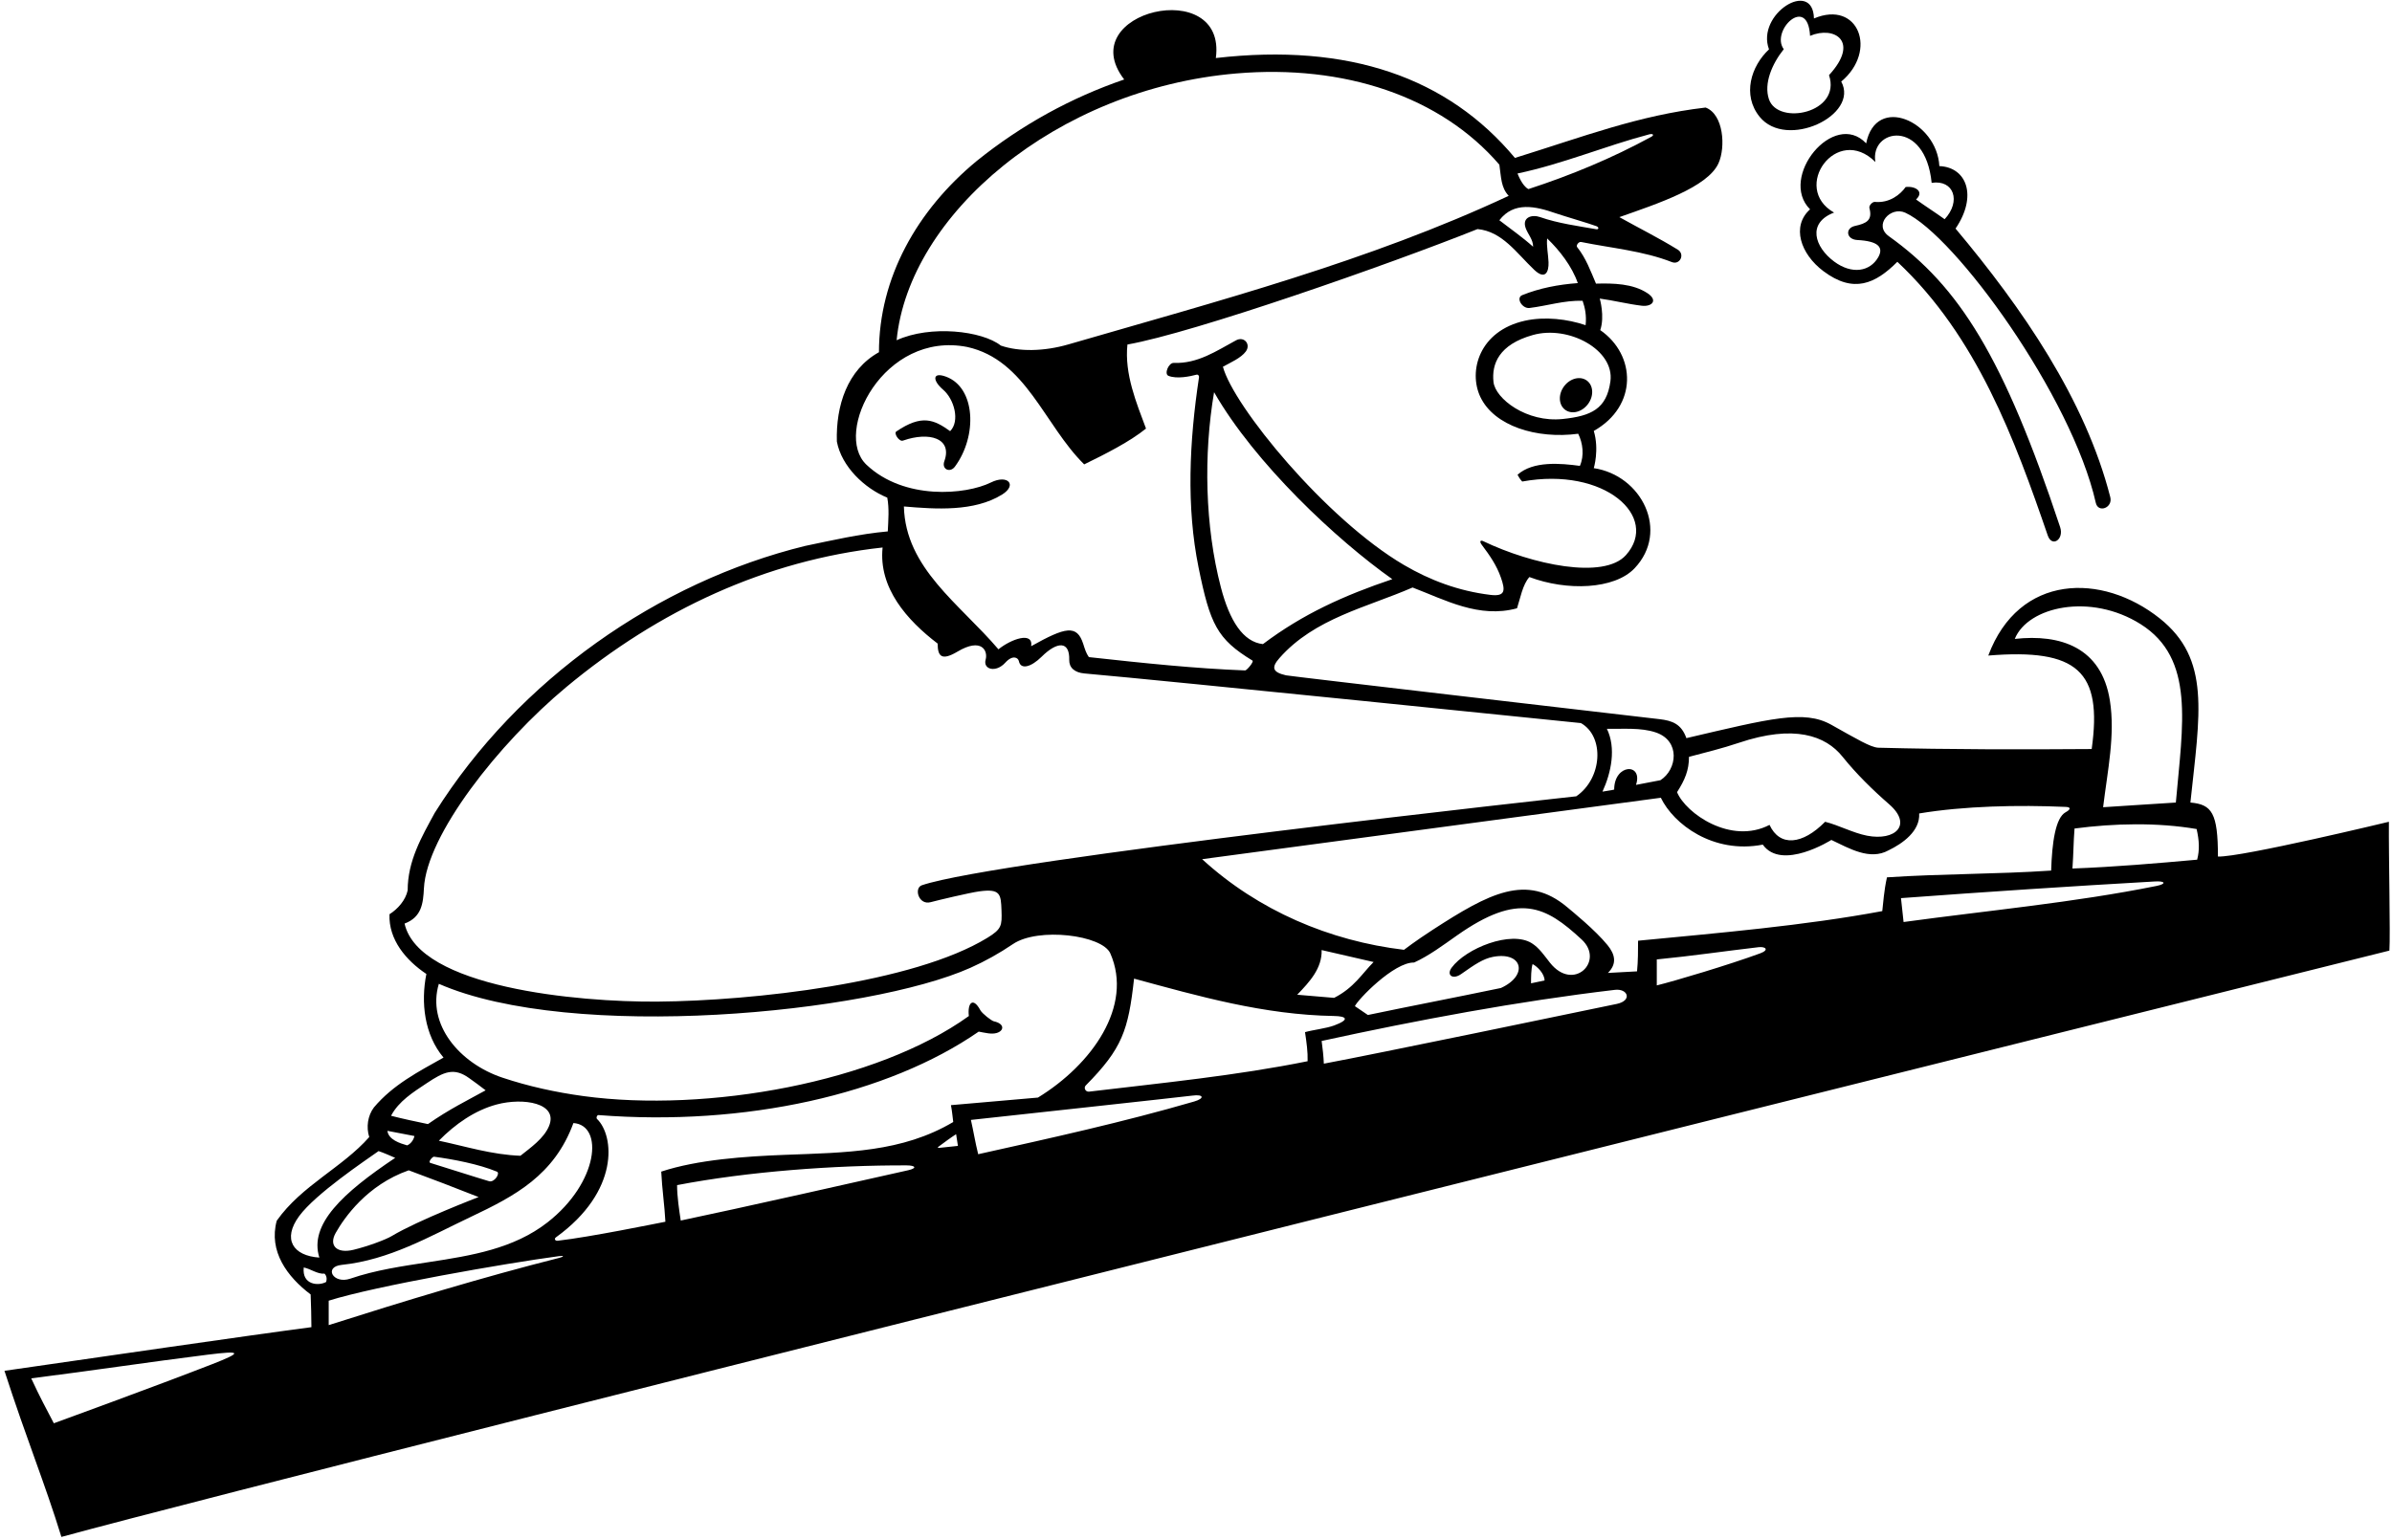 <?xml version="1.0" encoding="UTF-8"?>
<svg xmlns="http://www.w3.org/2000/svg" xmlns:xlink="http://www.w3.org/1999/xlink" width="511pt" height="329pt" viewBox="0 0 511 329" version="1.1">
<g id="surface1">
<path style=" stroke:none;fill-rule:nonzero;fill:rgb(0%,0%,0%);fill-opacity:1;" d="M 375.898 24.945 C 381.617 32.043 397.273 24.641 393.34 17.43 C 401.191 10.887 397.031 -0.078 387.512 3.945 C 387.324 -4.617 375.086 2.988 377.91 10.547 C 374.062 14.145 372.145 20.293 375.898 24.945 Z M 381.062 10.512 C 378.168 6.57 386.203 -1.238 386.68 7.66 C 391.848 5.465 397.398 8.82 390.73 16.055 C 393.441 24.141 379.82 26.91 377.895 21.199 C 376.773 17.871 378.523 13.699 381.062 10.512 "/>
<path style=" stroke:none;fill-rule:nonzero;fill:rgb(0%,0%,0%);fill-opacity:1;" d="M 510.336 175.605 C 510.336 175.605 478.879 183.199 473.816 183.039 C 473.816 173.703 472.516 171.895 467.934 171.496 C 469.945 152.426 472.32 140.844 461.383 132.145 C 449.035 122.324 431.289 122.586 424.754 140.086 C 443.828 138.539 449.18 143.422 446.844 160.062 C 431.984 160.168 416.676 160.176 401.23 159.777 C 399.586 159.676 396.758 157.977 391.188 154.859 C 385.406 151.629 378.203 153.535 360.262 157.734 C 359.184 154.707 357.258 153.996 354.508 153.676 C 340.992 152.105 275.516 144.492 274.734 144.312 C 271.734 143.633 271.605 142.578 273.34 140.609 C 280.836 132.105 292.027 129.789 301.766 125.543 C 308.758 128.207 315.973 132.203 324.078 129.984 C 324.742 127.984 325.285 124.863 326.727 123.309 C 334.703 126.324 344.871 125.98 349.188 121.441 C 356.715 113.527 350.711 101.562 340.477 100.039 C 340.477 100.039 341.68 96.105 340.48 92.086 C 349.906 86.77 349.527 75.855 341.859 70.543 C 342.863 67.594 341.754 63.801 341.754 63.801 C 344.512 64.164 347.945 65.012 350.742 65.332 C 352.922 65.582 354.238 64.18 351.969 62.672 C 348.824 60.578 344.645 60.512 340.949 60.609 C 339.801 57.926 338.812 55.16 336.926 52.809 C 336.625 52.438 337.266 51.609 337.758 51.707 C 344.246 53.023 351.07 53.617 357.152 56.004 C 358.891 56.684 360 54.332 358.434 53.359 C 354.363 50.84 350.062 48.711 345.941 46.398 C 354.172 43.504 364.801 40 367.117 34.898 C 368.676 31.465 368.227 24.426 364.371 22.98 C 350.051 24.645 338.395 29.164 323.633 33.746 C 309.328 16.598 288.219 9.137 259.738 12.402 C 262.133 -5.305 228.949 2.41 240.16 16.984 C 228.84 20.871 218.293 26.641 208.637 34.41 C 195.871 44.957 187.77 59.387 187.77 75.262 C 180.996 79.035 178.555 86.691 178.777 94.352 C 179.777 99.68 184.66 104.344 189.547 106.34 C 189.988 108.672 189.766 111.223 189.656 113.555 C 183.551 114.109 177.891 115.441 172.008 116.66 C 140.703 124.32 110.734 145.188 92.863 173.719 C 90.09 178.824 87.09 183.93 87.09 190.258 C 86.648 192.363 84.98 194.254 83.207 195.363 C 82.984 200.801 86.758 205.242 91.086 208.129 C 89.867 214.23 90.645 221.113 94.75 225.996 C 89.422 228.996 83.984 231.77 79.875 236.652 C 78.543 238.43 78.211 240.871 78.879 242.98 C 73.105 249.531 64.449 253.305 59.121 260.852 C 57.344 267.402 61.367 272.84 66.363 276.613 C 66.473 278.945 66.5 281.414 66.527 283.605 C 53.582 285.293 19.617 290.242 0.953 292.93 C 5.707 307.645 9.586 316.941 13.117 328.426 C 69.641 312.992 510.445 203.133 510.445 203.133 C 510.668 199.691 510.277 183.016 510.336 175.605 Z M 45.219 291.555 C 33.266 296.211 11.5 304.141 11.5 304.141 C 9.723 300.699 8.672 298.871 6.672 294.539 C 19.871 292.879 31.902 291.035 44.395 289.48 C 51.617 288.582 51.914 288.941 45.219 291.555 Z M 430.414 136.531 C 433.223 129.594 446.617 126.637 457.305 133.379 C 468.953 140.727 466.289 154.773 464.824 171.496 C 460.051 171.828 453.945 172.16 449.285 172.496 C 450.242 164.625 451.891 157.055 450.734 149.707 C 448.941 138.305 440.141 135.449 430.414 136.531 Z M 360.816 161.73 C 364.445 160.762 367.852 159.949 371.465 158.734 C 383.277 154.758 390.004 157.188 393.621 161.703 C 396.531 165.336 400.035 168.777 403.602 171.887 C 408.621 176.266 404.895 179.754 398.852 178.578 C 395.863 177.992 392.848 176.355 389.898 175.605 C 385.051 180.535 380.207 181.004 378.023 176.27 C 369.777 180.566 360.129 173.812 358.266 169.277 C 359.93 166.668 360.816 164.613 360.816 161.73 Z M 343.277 155.734 C 346.633 155.816 350.531 155.414 353.77 156.531 C 359.008 158.336 358.297 164.43 354.715 166.723 L 349.496 167.723 C 351.078 162.98 344.836 163.164 344.836 168.723 C 344.336 168.887 343.113 169 342.336 169.164 C 344.223 165.059 345.277 159.844 343.277 155.734 Z M 269.797 137.641 C 265.547 137.172 262.672 132.629 260.816 125.516 C 257.402 112.426 257.098 97.113 259.363 83.809 C 268.102 99.055 285.547 115.367 297.438 123.766 C 287.113 127.246 278.344 131.203 269.797 137.641 Z M 344.031 81.48 C 343.23 87.41 339.898 88.898 333.84 89.535 C 326.133 90.348 319.453 85.199 319.055 81.633 C 318.629 77.82 320.176 73.621 327.488 71.582 C 335.125 69.449 344.941 74.773 344.031 81.48 Z M 352.309 28.711 C 353.141 28.492 353.445 28.859 352.754 29.238 C 344.387 33.797 335.641 37.434 326.52 40.406 C 325.172 39.766 324.188 37.074 324.188 37.074 C 333.879 35.035 342.82 31.215 352.309 28.711 Z M 332.273 45.551 C 333.941 46.129 339.758 47.828 341.062 48.34 C 341.621 48.559 341.555 49.082 341.004 48.984 C 337.238 48.316 332.852 47.738 328.996 46.387 C 327.262 45.781 325.113 46.426 325.926 48.73 C 326.395 50.062 327.52 51.145 327.52 52.727 C 325.297 50.73 322.746 48.953 320.305 47.066 C 323.406 43.008 328.055 44.086 332.273 45.551 Z M 264.121 15.695 C 287.137 13.738 307.754 20.594 320.305 35.188 C 320.703 37.91 320.637 40.074 322.301 41.848 C 292.379 55.836 260.23 64.312 228.242 73.594 C 223.023 75.109 217.715 75.188 213.805 73.848 C 209.828 70.688 198.777 69.402 191.543 72.707 C 194.156 45.945 225.578 18.973 264.121 15.695 Z M 185.086 99.293 C 177.914 92.48 188.773 70.629 206.641 74.148 C 219.184 76.926 223.066 90.801 231.613 99.234 C 236.316 96.945 241.422 94.336 244.82 91.578 C 242.797 86.141 240.184 79.934 240.852 73.621 C 254.965 71.133 296.688 56.535 315.641 48.953 C 320.918 49.449 323.961 54.059 327.738 57.645 C 330.113 59.902 330.891 58.113 330.812 56.039 C 330.742 54.281 330.348 52.617 330.516 50.949 C 333.18 53.504 335.844 56.945 337.062 60.496 C 332.895 60.801 328.914 61.57 325.203 63.062 C 323.762 63.645 325.18 66.004 326.758 65.812 C 330.59 65.34 334.078 64.172 338.09 64.27 C 338.633 65.852 338.949 67.488 338.73 69.488 C 334.883 68.184 330.047 67.586 325.758 68.539 C 316.02 70.703 313.633 79.285 316.242 84.812 C 319.18 91.027 328.258 93.871 337.148 92.688 C 338.145 94.684 338.48 97.363 337.508 99.555 C 333.402 99 327.52 98.461 324.188 101.453 C 324.41 101.898 324.758 102.441 325.188 102.898 C 342.863 99.684 354.598 110.496 347.359 118.609 C 342.617 123.926 327.285 120.641 316.867 115.645 C 316.309 115.375 315.965 115.641 316.555 116.43 C 318.27 118.715 319.719 120.785 320.645 123.445 C 321.582 126.133 321.645 127.523 318.375 127.121 C 311.562 126.289 305.477 123.988 299.898 120.715 C 283.219 110.922 263.473 86.758 261.25 78.367 C 262.816 77.504 265.133 76.496 266.145 75.105 C 267.27 73.562 265.777 71.789 264.047 72.727 C 259.891 74.973 255.855 77.754 250.742 77.551 C 249.656 77.504 248.637 79.922 249.625 80.316 C 251.422 81.035 254.285 80.422 255.578 80.074 C 256 79.965 256.18 80.363 256.145 80.609 C 254.062 94.348 253.418 108.316 256.043 121.242 C 258.508 133.379 260.008 136.562 267.559 141.156 C 267.938 141.387 266.34 143.277 266 143.266 C 255.262 142.855 244.434 141.719 232.613 140.418 C 232.023 139.602 231.73 138.598 231.414 137.613 C 230.066 133.41 227.625 133.98 220.289 138.086 C 220.754 134.852 215.961 136.586 213.297 138.754 C 204.973 128.984 193.43 121.438 193.098 108.227 C 199.883 108.809 208.113 109.391 214.078 105.68 C 217.367 103.637 215.301 101.309 211.676 103.105 C 206.359 105.742 193.137 106.941 185.086 99.293 Z M 86.426 197.359 C 90.09 195.996 90.406 193.004 90.562 189.828 C 91.133 178.445 106.508 158.867 120.934 146.855 C 140.773 130.34 163.684 119.715 188.547 116.996 C 187.656 125.652 193.762 132.535 200.312 137.531 C 200.312 140.234 201.129 141.277 204.547 139.246 C 209.723 136.172 211.09 139.078 210.559 140.969 C 209.973 143.047 212.738 143.836 214.762 141.602 C 216.293 139.91 217.492 140.469 217.668 141.297 C 218.059 143.172 220.289 142.543 222.512 140.344 C 225.934 136.961 228.523 137.008 228.418 140.992 C 228.375 142.668 229.562 143.727 231.66 143.91 C 249.348 145.461 337.73 154.516 337.73 154.516 C 342.84 157.402 342.281 166.391 336.73 170.164 C 336.73 170.164 212.973 183.703 196.941 189.168 C 195.199 189.762 196.23 193.488 198.82 192.785 C 200.258 192.395 207.09 190.77 209.141 190.484 C 213.746 189.844 213.824 191.074 213.949 194.547 C 214.062 197.785 213.996 198.527 210.938 200.398 C 195.152 210.078 160.77 213.871 140.5 214.035 C 123.285 214.176 89.512 210.98 86.426 197.359 Z M 91.152 231.477 C 94.801 229.043 96.969 228.012 100.27 230.418 C 101.398 231.242 102.539 232.031 103.742 232.992 C 99.746 235.211 96.027 236.988 91.422 240.207 C 88.758 239.652 86.094 239.094 83.539 238.43 C 85.195 235.293 88.285 233.387 91.152 231.477 Z M 102.242 255.801 C 102.242 255.801 89.262 260.777 83.707 264.121 C 82.402 264.906 78.605 266.32 75.516 267.07 C 71.945 267.941 70.184 266.16 71.715 263.457 C 73.516 260.273 78.359 253.227 87.312 250.086 C 92.086 251.859 97.359 253.859 102.242 255.801 Z M 92.711 247.176 C 96.867 247.727 102.328 248.781 106.152 250.371 C 106.93 250.695 105.621 252.746 104.477 252.414 C 101.965 251.684 94.387 249.246 91.949 248.508 C 91.344 248.324 92.422 247.141 92.711 247.176 Z M 72.996 270.293 C 83.215 269.234 91.77 264.211 100.602 260.023 C 109.988 255.574 118.41 251.152 122.5 239.984 C 129.016 240.449 127.895 252.691 116.941 261.227 C 109.738 266.84 100.715 268.312 91.648 269.695 C 85.918 270.57 80.172 271.406 74.855 273.23 C 71.152 274.5 69.086 270.695 72.996 270.293 Z M 117.281 240.645 C 116.184 243.289 113.316 245.266 111.18 246.977 C 105.074 246.754 99.523 244.98 93.75 243.758 C 97.258 240.184 101.461 237.266 106.082 236.023 C 111.789 234.488 119.336 235.699 117.281 240.645 Z M 88.535 242.758 C 88.367 243.59 87.758 244.426 86.98 244.758 C 85.426 244.312 82.984 243.535 82.762 241.648 Z M 63.914 259.863 C 67.418 255.098 78.066 247.969 80.875 245.977 C 82.039 246.367 83.262 246.922 84.426 247.422 C 73.234 254.918 65.977 261.621 68.223 268.734 C 62.582 268.355 60.277 264.809 63.914 259.863 Z M 69.664 273.949 C 68.086 274.828 64.469 274.629 64.891 270.844 C 66.445 271.176 67.777 272.285 69.332 272.172 C 69.777 272.617 69.887 273.285 69.664 273.949 Z M 119.508 268.785 C 102.934 272.98 86.379 278.023 70.219 283.164 L 70.219 277.945 C 80.07 274.824 108.07 269.945 119.418 268.426 C 120.605 268.27 120.469 268.543 119.508 268.785 Z M 119.164 265.133 C 118.555 265.203 118.344 264.711 118.766 264.406 C 132.422 254.559 131.238 242.664 127.547 239.117 C 127.297 238.879 127.547 238.258 127.852 238.281 C 159.168 240.727 189.703 233.863 209.078 220.449 C 210.496 220.703 211.793 221.059 212.902 220.746 C 214.523 220.285 214.672 218.75 212.316 218.246 C 211.809 218.137 209.812 216.582 209.43 215.871 C 207.863 212.961 206.645 214.301 206.973 217.117 C 187.34 231.273 151.074 237.812 124.68 234.23 C 118.68 233.414 112.836 232.121 107.348 230.289 C 98.148 227.223 91.145 218.879 93.75 210.234 C 122.281 222.695 185.617 216.516 207.32 206.805 C 210.469 205.398 213.492 203.707 216.398 201.738 C 221.766 198.102 235.469 199.785 237.203 203.746 C 242.129 214.992 233.27 227.477 221.734 234.543 L 203.148 236.16 C 203.422 237.562 203.516 238.914 203.641 239.762 C 192.711 246.238 180.82 246.277 167.664 246.781 C 159.176 247.109 149.051 247.793 141.258 250.363 C 141.43 254.027 141.98 257.688 142.148 261.074 C 140.031 261.48 126.133 264.332 119.164 265.133 Z M 194.016 250.07 C 185.949 251.891 157.176 258.375 145.426 260.82 C 145.078 258.516 144.645 255.688 144.645 253.25 C 159.875 250.324 178.309 248.988 193.664 249.031 C 195.586 249.039 195.996 249.621 194.016 250.07 Z M 200.504 245.305 C 200.355 245.32 200.32 245.168 200.445 245.074 C 201.629 244.184 203.27 242.988 204.254 242.363 C 204.418 243.363 204.641 244.867 204.641 244.867 C 204.641 244.867 202.004 245.148 200.504 245.305 Z M 255.109 235.383 C 239.98 239.781 224.602 243.168 208.969 246.645 C 208.305 243.98 207.973 241.762 207.414 239.316 L 213.523 238.652 C 213.523 238.652 252.844 234.371 254.684 234.125 C 257.203 233.781 257.383 234.719 255.109 235.383 Z M 232.66 233.273 C 231.902 233.363 231.445 232.461 231.949 231.949 C 239.762 224.043 241.039 220.203 242.27 209.125 C 255.98 212.848 269.996 216.871 285.004 217.109 C 287.645 217.152 288.438 217.855 285.047 219.121 C 283.281 219.777 280.605 220.051 278.789 220.559 C 279.121 222.777 279.398 224.723 279.344 226.773 C 264.199 229.844 248.352 231.402 232.66 233.273 Z M 327.234 201.559 C 322.797 198.77 313.148 202.645 310.109 206.789 C 308.953 208.367 310.332 209.422 312.148 208.145 C 315.016 206.129 316.836 204.871 318.965 204.469 C 325.27 203.277 326.555 208.434 320.637 211.125 C 310.535 213.234 301.766 214.898 292.219 216.895 L 289.445 215.008 C 290 213.676 297.77 205.574 302.098 205.684 C 305.289 204.227 308.258 202 311.258 199.891 C 324.492 190.582 330.195 193.641 337.887 200.758 C 342.867 205.371 336.148 212.055 331.125 205.734 C 329.934 204.234 328.832 202.559 327.234 201.559 Z M 329.961 209.516 L 327.074 210.125 C 327.074 209.016 327.074 207.016 327.406 206.016 C 328.406 206.516 329.961 208.07 329.961 209.516 Z M 285.004 213.234 L 277.121 212.566 C 279.789 209.793 282.453 206.906 282.34 203.02 L 293.441 205.574 C 290.996 208.016 289.277 211.066 285.004 213.234 Z M 345.375 214.531 C 336.441 216.391 294.379 225.137 282.812 227.297 C 282.738 225.59 282.559 224.09 282.34 222.445 C 302.859 217.973 324.254 213.965 344.984 211.523 C 347.777 211.195 348.762 213.824 345.375 214.531 Z M 376.023 203.723 C 369.441 206.145 357.77 209.633 353.938 210.57 L 353.938 205.02 C 361.465 204.285 368.457 203.246 375.676 202.406 C 377.188 202.23 378.02 202.988 376.023 203.723 Z M 402.109 194.695 C 385.461 197.805 367.145 199.359 349.938 201.023 C 349.941 202.91 349.938 205.461 349.719 207.57 L 343.504 207.906 C 345.48 205.93 345.039 203.953 343.398 201.945 C 340.738 198.691 335.965 194.84 334.809 193.863 C 326.133 186.566 318.141 190.867 306.031 198.715 C 302.43 201.047 299.934 202.965 299.934 202.965 C 284.062 201.078 268.797 194.586 256.812 183.598 C 256.812 183.598 348.445 171.336 354.805 170.473 C 357.5 176.09 365.973 182.547 376.578 180.488 C 380.645 186.18 391.23 179.488 391.23 179.488 C 395.008 181.266 399.445 183.93 403.441 181.711 C 406.438 180.266 410.215 177.602 409.992 173.828 C 419.566 172.23 431.113 171.98 441.328 172.43 C 442.48 172.48 442.328 173 441.281 173.566 C 439.113 174.742 438.371 180.043 438.184 186.035 C 426.641 186.816 414.766 186.703 403.109 187.48 C 402.445 190.477 402.328 192.922 402.109 194.695 Z M 460.664 189.324 C 443.012 192.879 424.746 194.555 406.66 197.027 L 406.105 191.922 C 424.562 190.559 442.441 189.379 460.355 188.359 C 462.629 188.23 462.84 188.891 460.664 189.324 Z M 469.375 183.707 C 460.719 184.484 451.727 185.262 442.734 185.594 C 442.961 182.375 442.957 179.82 443.18 177.047 C 451.617 175.938 460.828 175.715 469.262 177.156 C 469.816 179.602 469.93 181.598 469.375 183.707 "/>
<path style=" stroke:none;fill-rule:nonzero;fill:rgb(0%,0%,0%);fill-opacity:1;" d="M 386.68 44.734 C 382.66 48.336 384.621 54.262 389.539 57.949 C 395.973 62.777 400.633 60.645 405.328 55.945 C 422.324 71.863 430.438 93.977 437.461 114.43 C 438.352 117.027 440.98 115.285 440.102 112.633 C 428.051 76.309 418.527 61.203 403.516 50.477 C 400.152 48.074 403.887 44.02 407.02 45.453 C 417.676 50.32 442.59 84.691 447.723 107.449 C 448.23 109.699 451.398 108.516 450.816 106.234 C 445.488 85.383 432.031 65.859 417.762 48.844 C 422.477 41.906 420.176 35.738 414.301 35.492 C 413.797 25.934 400.754 20.09 398.668 30.637 C 391.789 23.328 379.859 37.91 386.68 44.734 Z M 400.637 34.617 C 399.422 27.512 411.27 25.234 412.656 39.074 C 417.418 38.34 418.996 43.023 415.43 46.844 C 413.434 45.402 411.324 44.07 409.324 42.625 C 411.102 40.988 409.27 39.723 407.105 39.961 C 405.949 41.598 403.637 43.438 400.512 43.145 C 400.027 43.102 399.215 43.902 399.363 44.469 C 400.062 47.082 398.73 47.742 396.258 48.285 C 394.141 48.754 394.387 51.164 396.781 51.289 C 401.188 51.516 402.488 52.812 401.234 54.988 C 399.48 58.027 395.637 58.715 391.828 55.891 C 387.664 52.801 385.973 47.637 391.809 45.426 C 382.531 40.156 392.395 26.391 400.637 34.617 "/>
<path style=" stroke:none;fill-rule:nonzero;fill:rgb(0%,0%,0%);fill-opacity:1;" d="M 201.742 98.543 C 201.109 100.289 202.953 101.121 203.996 99.715 C 208.84 93.176 208.445 82.785 202.055 80.477 C 199.109 79.414 199.227 81.352 201.469 83.266 C 203.859 85.305 205.117 89.988 202.977 92.133 C 199.539 89.672 196.938 88.492 191.469 92.207 C 190.891 92.602 192.09 94.438 192.887 94.156 C 198.535 92.176 203.504 93.66 201.742 98.543 "/>
<path style=" stroke:none;fill-rule:nonzero;fill:rgb(0%,0%,0%);fill-opacity:1;" d="M 334.352 87.562 C 335.758 88.617 337.941 88.078 339.23 86.359 C 340.52 84.641 340.422 82.395 339.016 81.34 C 337.609 80.285 335.426 80.82 334.137 82.539 C 332.848 84.258 332.945 86.508 334.352 87.562 "/>
</g>
</svg>
